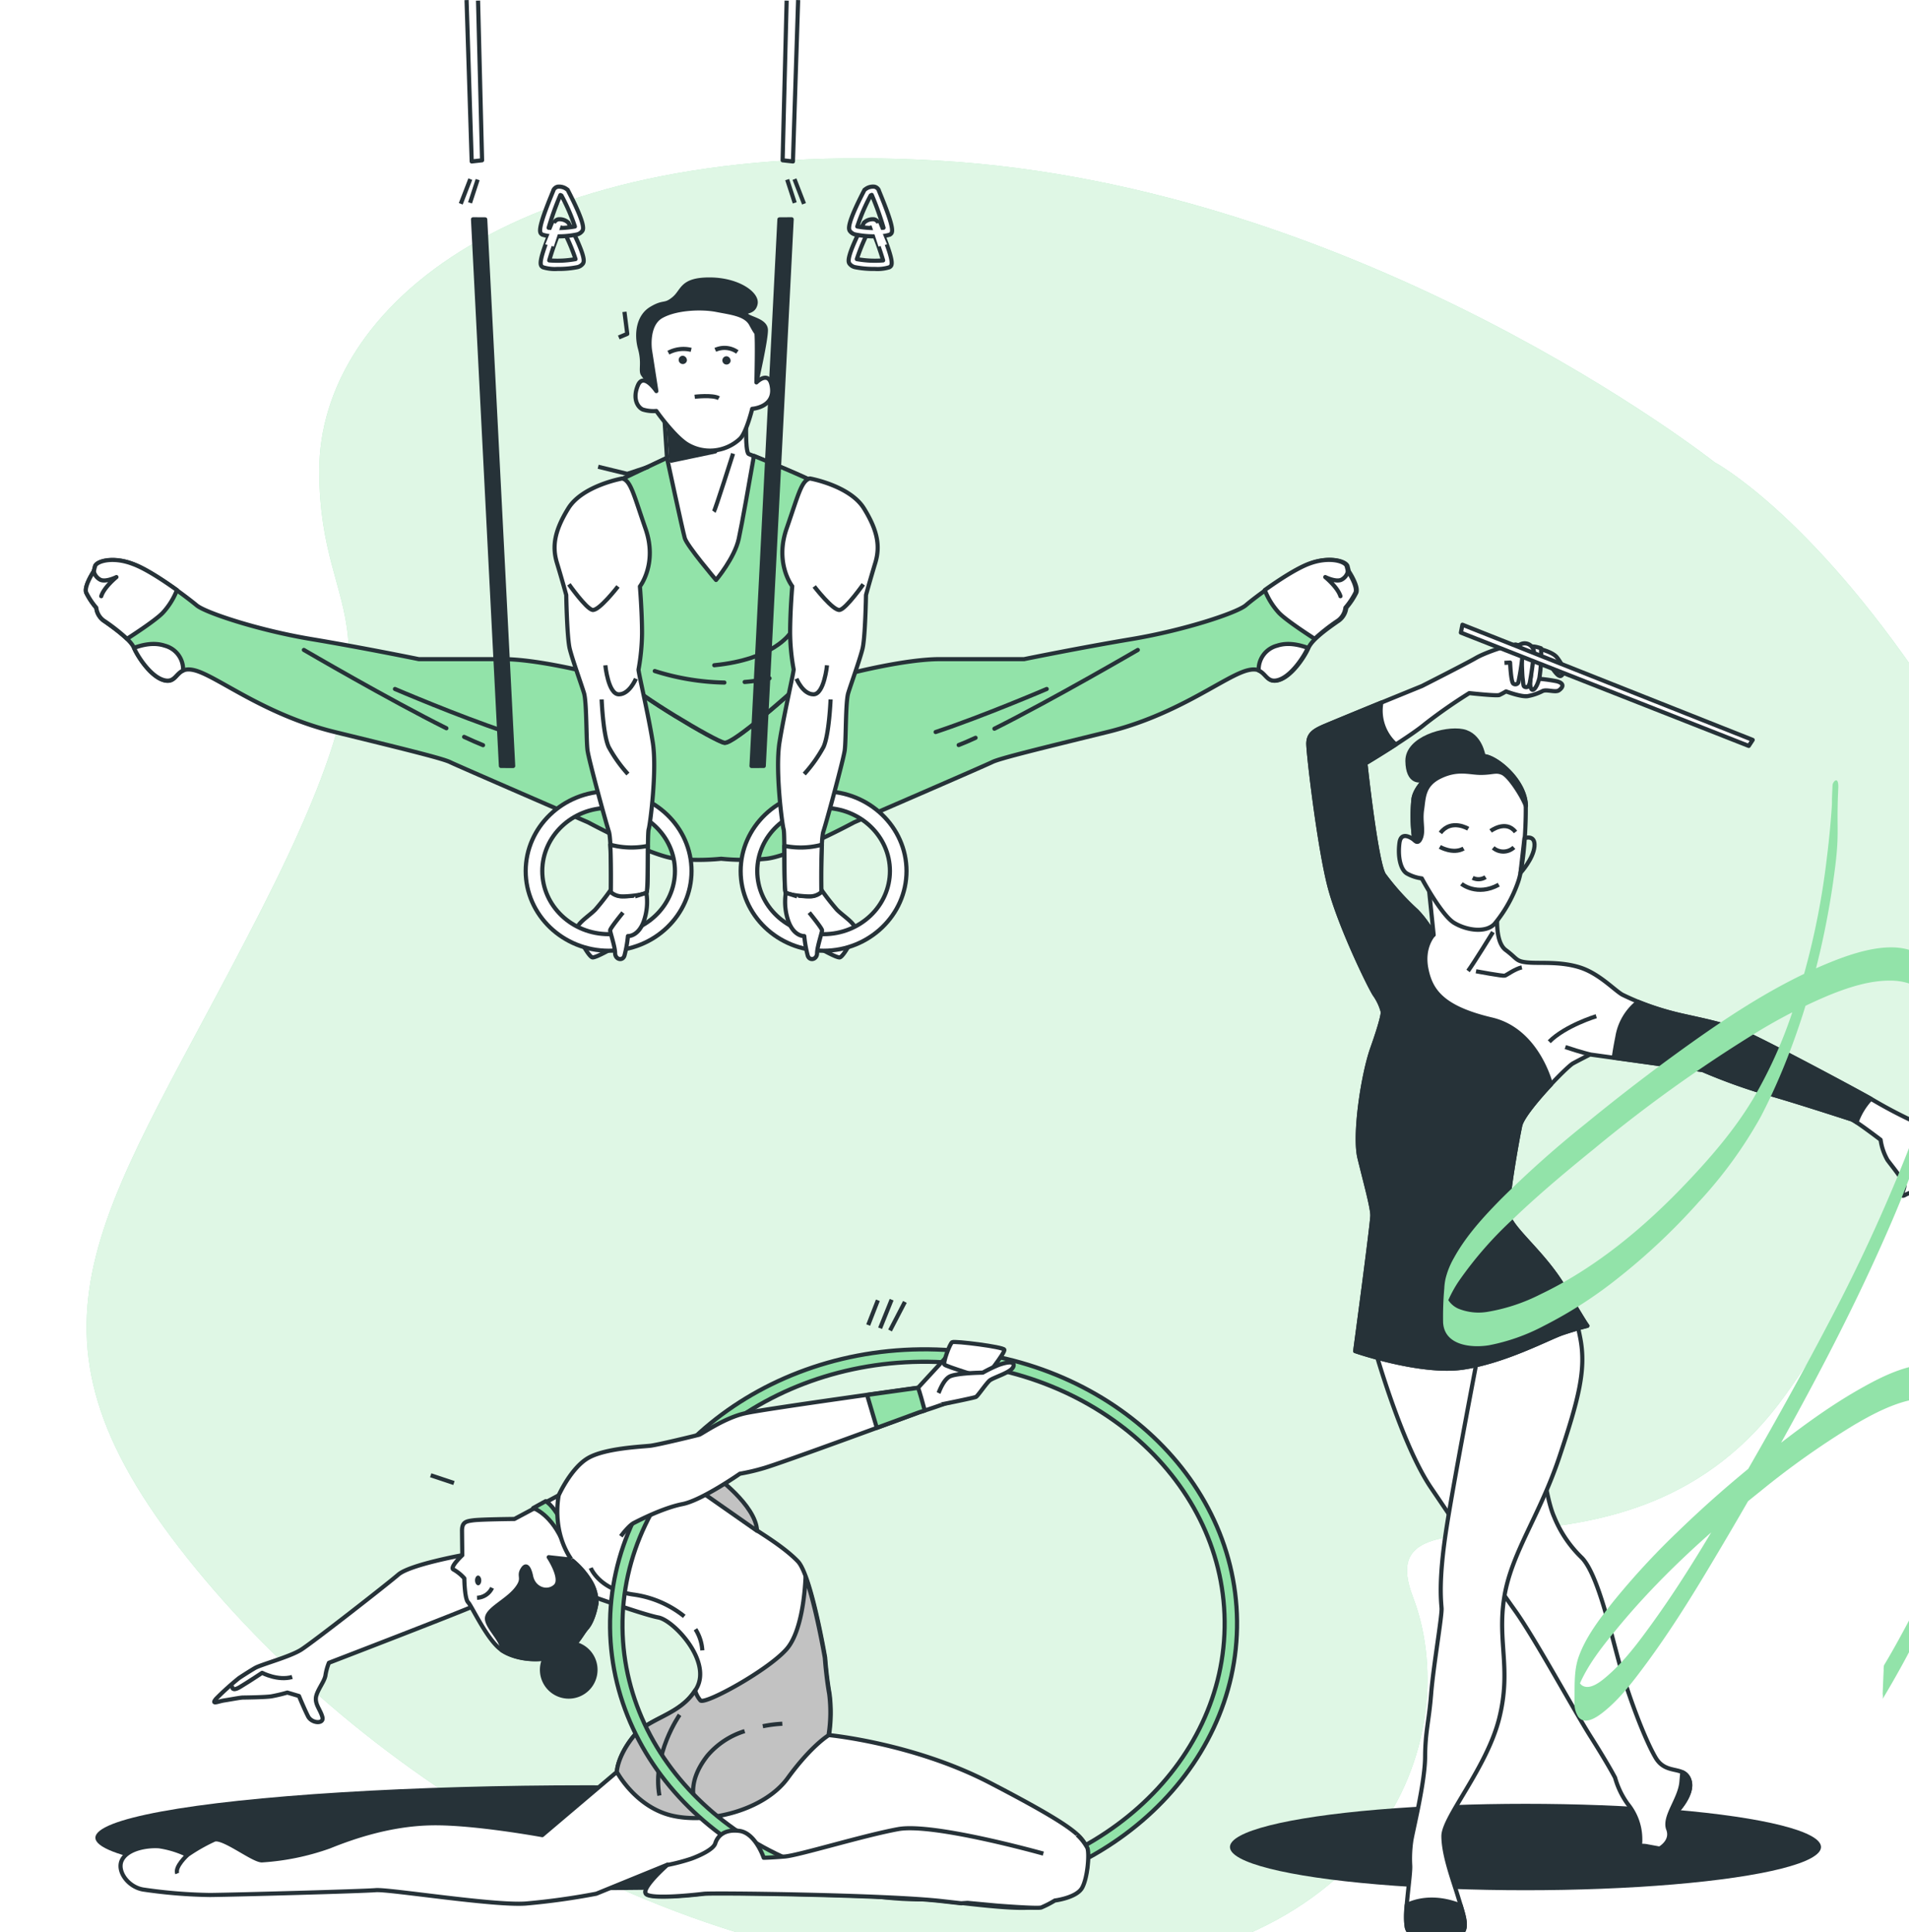 <svg class="animated" id="freepik_stories-gymnastic" xmlns="http://www.w3.org/2000/svg" viewBox="0 0 460.43 466.02" version="1.1" xmlns:xlink="http://www.w3.org/1999/xlink" xmlns:svgjs="http://svgjs.com/svgjs"><style>svg#freepik_stories-gymnastic:not(.animated) .animable {opacity: 0;}svg#freepik_stories-gymnastic.animated #freepik--character-3--inject-113 {animation: 1s 1 forwards cubic-bezier(.36,-0.01,.5,1.38) slideLeft,1.5s Infinite  linear heartbeat;animation-delay: 0s,1s;}svg#freepik_stories-gymnastic.animated #freepik--character-2--inject-113 {animation: 1.5s Infinite  linear floating;animation-delay: 0s;}svg#freepik_stories-gymnastic.animated #freepik--character-1--inject-113 {animation: 1s 1 forwards linear slideDown;animation-delay: 0s;}            @keyframes slideLeft {                0% {                    opacity: 0;                    transform: translateX(-30px);                }                100% {                    opacity: 1;                    transform: translateX(0);                }            }                    @keyframes heartbeat {                0% {                    transform: scale(1);                }                10% {                    transform: scale(1.1);                }                30% {                    transform: scale(1);                }                40% {                    transform: scale(1);                }                50% {                    transform: scale(1.1);                }                60% {                    transform: scale(1);                }                100% {                    transform: scale(1);                }            }                    @keyframes floating {                0% {                    opacity: 1;                    transform: translateY(0px);                }                50% {                    transform: translateY(-10px);                }                100% {                    opacity: 1;                    transform: translateY(0px);                }            }                    @keyframes slideDown {                0% {                    opacity: 0;                    transform: translateY(-30px);                }                100% {                    opacity: 1;                    transform: translateY(0);                }            }        </style><g id="freepik--background-simple--inject-113" class="animable" style="transform-origin: 248.852px 257.37px;"><g id="eli4rk7em4w1f"><path d="M413.53,111.48S328.9,44.7,226.41,38.75,77,74.46,77,113.47s23.14,33.06-13.89,105.79S.28,317.78,43.26,373.32s123,105.79,208.27,103.14,101.17-60.17,89.27-91.24,52.23,4,89.92-48.93S492.87,208,464.44,165.7,413.53,111.48,413.53,111.48Z" style="fill: rgb(146, 227, 169); transform-origin: 248.852px 257.37px;" class="animable"></path></g><g id="el7mktkpqew0x"><path d="M413.53,111.48S328.9,44.7,226.41,38.75,77,74.46,77,113.47s23.14,33.06-13.89,105.79S.28,317.78,43.26,373.32s123,105.79,208.27,103.14,101.17-60.17,89.27-91.24,52.23,4,89.92-48.93S492.87,208,464.44,165.7,413.53,111.48,413.53,111.48Z" style="fill: rgb(255, 255, 255); opacity: 0.7; transform-origin: 248.852px 257.37px;" class="animable"></path></g></g><g id="freepik--shadow-2--inject-113" class="animable" style="transform-origin: 367.93px 445.46px;"><ellipse cx="367.93" cy="445.46" rx="71.28" ry="10.42" style="fill: rgb(38, 50, 56); transform-origin: 367.93px 445.46px;" id="elkf5i83tzji" class="animable"></ellipse></g><g id="freepik--shadow-1--inject-113" class="animable" style="transform-origin: 141.64px 443.22px;"><ellipse cx="141.64" cy="443.22" rx="118.63" ry="12.65" style="fill: rgb(38, 50, 56); transform-origin: 141.64px 443.22px;" id="elmi9fdz7g9k" class="animable"></ellipse></g><g id="freepik--character-3--inject-113" class="animable" style="transform-origin: 397.844px 308.953px;"><g id="ele40y29ujgps"><path d="M331.34,324.49s6.53,23.6,13.8,34.31,15.31,22.71,20.23,29.58,14,23.69,18.33,30.54,5.84,9.82,5.84,9.82a20,20,0,0,0,3.07,6.37,13.45,13.45,0,0,1,3,8.46c.08,3.12-1.21,3.9-1.27,5.36s2.85,1.78,4.32,1.43,4-.67,4.74-3.77.36-8.94.36-8.94,5-4.79,3.68-8.39-5.58-1.06-8.11-5.33-6.29-14.21-8.48-21.8-5.33-22.3-9.32-26.42a28.68,28.68,0,0,1-6.68-9.86c-1.53-3.39-2.49-10.3-2.49-10.3s.47-6.44-3.89-21.83-14.62-14.34-24.4-14.54S332.23,318.07,331.34,324.49Z" style="fill: rgb(255, 255, 255); stroke: rgb(38, 50, 56); stroke-linejoin: round; transform-origin: 369.501px 384.755px;" class="animable"></path></g><g id="elm5qb4w5lhh"><path d="M398.65,450.36c1.47-.36,4-.67,4.74-3.77s.36-8.94.36-8.94,5-4.79,3.68-8.39a3,3,0,0,0-1.68-1.84c-.05.58-.12,1.36-.21,2.39-.38,4.15-4.31,8.36-3.18,11.33s-2.07,4.7-2.07,4.7l-2.89-.53a5.2,5.2,0,0,0-1.92-.08c-.3,1.8-1.1,2.55-1.15,3.7C394.27,450.39,397.18,450.71,398.65,450.36Z" style="fill: rgb(38, 50, 56); stroke: rgb(38, 50, 56); stroke-linejoin: round; transform-origin: 400.99px 438.955px;" class="animable"></path></g><g id="elw2tfnic3dd8"><path d="M356.71,325.53s-5.82,30.17-7.8,42.8-1.35,17.65-1.22,19.53-2,14.08-2.52,20.72-1.41,8.9-1.45,15.15-3,18-3.34,20.27a29.76,29.76,0,0,0-.25,6c.11,2.51-1.52,11.81-.81,14.76s4.49,2.26,6.15,2.33,6.23.47,7.34-1.15.17-4.16-1.11-8.38-3.54-10.14-3.56-14.73,10.46-16.44,13.45-28.4-.49-18.35,1.2-29.11,8.52-19.64,13.27-33.82,6.49-21.18,5.13-28.53-3-8.87-3-8.87Z" style="fill: rgb(255, 255, 255); stroke: rgb(38, 50, 56); stroke-linejoin: round; transform-origin: 360.389px 390.642px;" class="animable"></path></g><g id="elplftuubgpp"><path d="M352.81,466c.92-1.36.42-3.36-.52-6.43-6.68-2.67-11.39-.91-13-.11a20.68,20.68,0,0,0,0,5.36c.71,2.94,4.49,2.26,6.15,2.33S351.7,467.59,352.81,466Z" style="fill: rgb(38, 50, 56); stroke: rgb(38, 50, 56); stroke-linejoin: round; transform-origin: 346.207px 462.692px;" class="animable"></path></g><g id="el39fpwx96v4g"><path d="M344.45,212.52l1.33,12.93a23.67,23.67,0,0,0-4.11-5.75A60.12,60.12,0,0,1,333.8,211c-1.9-2.87-4.48-26.87-4.48-26.87s10.66-6.39,14.36-9.5a123.79,123.79,0,0,1,10.7-7.47s6.64.74,7.28.45a17.93,17.93,0,0,0,1.58-.86s3.67,1.39,5.23,1.14a13,13,0,0,0,3.62-1.24c1-.44,3.06.42,3.89-.15s1.62-1.64-.53-2.2a40.39,40.39,0,0,0-6.18-.72l.83-4.93a9.77,9.77,0,0,1,3.07.75c.6.49,2.46,4.29,3.42,3.55s.56-2.3-1.06-4.39-8.57-3-10.12-3.05-7.21,1.88-9.44,3.18-13,6.76-13,6.76-21.78,8.88-24,9.87-3.34,1.88-3.42,3.9,2.67,25.56,5.23,35,9.43,23.51,10.74,25.58a12.86,12.86,0,0,1,2,4.27c0,.47-.25,2.32-2.53,8.75s-4.43,20.92-3.11,26.4S331,291.1,331,293.12s-4.14,32.73-4.14,32.73,15.76,5.46,25.91,4,20.78-7.21,24.08-8.32,6-1.77,6-1.77-.3-.16-5.52-9.07S363.82,296,363.66,292.29s2.27-17.44,3-20.82,11.14-14.13,12.72-15,4.13-2.15,4.13-2.15l27.15,3.75a141.67,141.67,0,0,0,14.37,5.25c5.07,1.29,20.39,6.27,21.46,6.62s7.09,4.95,7.09,4.95a13.73,13.73,0,0,0,1.66,4.88c1.17,1.6,4.13,5.13,4.09,6.22s-1.37,3.05.22,2.18,2.82-.66,2.42-2.38-1.42-3-1-4.7,3.89-4,5.14-4.29,9.8-.53,11.69-1.38,3.21-2.51,1.65-2.26-4.54.9-4.54.9-2-.39-4.31-.8-2.49.21-7.67-2.18a111.44,111.44,0,0,1-11.09-5.73c-4.1-2.34-26.42-14.28-31.3-16.34s-10.11-3-15.34-4.2a64.36,64.36,0,0,1-13.92-4.92c-2-1.16-5.68-5.2-10.43-6.63s-9.43-.86-12.37-1.13-2.45-.88-5.31-3-1.94-9.39-1.94-9.39,1.47,5.8-7.25-1.08S344.45,212.52,344.45,212.52Z" style="fill: rgb(255, 255, 255); stroke: rgb(38, 50, 56); stroke-linejoin: round; transform-origin: 397.844px 242.804px;" class="animable"></path></g><g id="elyua4opwuudi"><path d="M385,245.09s-7.45,2.26-11.34,6.15" style="fill: none; stroke: rgb(38, 50, 56); stroke-linejoin: round; transform-origin: 379.33px 248.165px;" class="animable"></path></g><g id="el25vttz2c2b5"><path d="M383.54,254.32s-2.09-.49-6-1.79" style="fill: none; stroke: rgb(38, 50, 56); stroke-linejoin: round; transform-origin: 380.54px 253.425px;" class="animable"></path></g><g id="elzp9ybupaui9"><path d="M356,234.25s6.46,1.2,6.94,1.06,2.39-1.61,4.11-2" style="fill: none; stroke: rgb(38, 50, 56); stroke-linejoin: round; transform-origin: 361.525px 234.316px;" class="animable"></path></g><g id="elawfxsky0fl"><path d="M360.08,224.8s-4.66,7.57-6,9.37" style="fill: none; stroke: rgb(38, 50, 56); stroke-linejoin: round; transform-origin: 357.08px 229.485px;" class="animable"></path></g><line x1="325.58" y1="214.91" x2="326.51" y2="222.24" style="fill: none; stroke: rgb(38, 50, 56); stroke-linejoin: round; transform-origin: 326.045px 218.575px;" id="elr8taz0jzx4q" class="animable"></line><g id="el4a030uz3g7r"><path d="M377.34,310.7c-5.22-8.9-13.52-14.68-13.68-18.41s2.27-17.44,3-20.82c.44-2,4.11-6.39,7.42-9.93-1.29-4.55-5.29-13.53-14.28-15.65-12-2.82-14.76-7-15.79-12.28s1.74-8.16,1.74-8.16a23.67,23.67,0,0,0-4.11-5.75A60.12,60.12,0,0,1,333.8,211c-1.9-2.87-4.48-26.87-4.48-26.87s3.6-2.16,7.34-4.58a10.9,10.9,0,0,1-3.49-10.1c-6.1,2.5-13,5.34-14.19,5.87-2.22,1-3.34,1.88-3.42,3.9s2.67,25.56,5.23,35,9.43,23.51,10.74,25.58a12.86,12.86,0,0,1,2,4.27c0,.47-.25,2.32-2.53,8.75s-4.43,20.92-3.11,26.4S331,291.1,331,293.12s-4.14,32.73-4.14,32.73,15.76,5.46,25.91,4,20.78-7.21,24.08-8.32,6-1.77,6-1.77S382.56,319.61,377.34,310.7Z" style="fill: rgb(38, 50, 56); stroke: rgb(38, 50, 56); stroke-linejoin: round; transform-origin: 349.204px 249.774px;" class="animable"></path></g><g id="el40hykjptmzm"><path d="M335.34,240.59s1.33-12-1-20.45" style="fill: none; stroke: rgb(38, 50, 56); stroke-linejoin: round; transform-origin: 335.029px 230.365px;" class="animable"></path></g><g id="elre8vz3ws6md"><path d="M451.22,265c-5.31-3-26-14-30.69-16-4.88-2.06-10.11-3-15.34-4.2a71.63,71.63,0,0,1-10.09-3.17,13.47,13.47,0,0,0-5,8.45c-.39,1.92-.67,3.57-.87,5l21.49,3a141.67,141.67,0,0,0,14.37,5.25c5.07,1.29,20.39,6.27,21.46,6.62a7.45,7.45,0,0,1,1.22.71A16,16,0,0,1,451.22,265Z" style="fill: rgb(38, 50, 56); stroke: rgb(38, 50, 56); stroke-linejoin: round; transform-origin: 420.225px 256.145px;" class="animable"></path></g><g id="el5ybwhf121id"><path d="M371.68,156.35a36.74,36.74,0,0,1-.39,7.15c-.55,2.15-1.54,3.51-2,2.56s-.05-2.33,0-4-.44-4.51-.42-5S368.36,155.25,371.68,156.35Z" style="fill: rgb(255, 255, 255); stroke: rgb(38, 50, 56); stroke-linejoin: round; transform-origin: 370.282px 161.146px;" class="animable"></path></g><g id="elewumfjn14ct"><path d="M369.37,155.87a2.13,2.13,0,0,1,.59,1.32,71.26,71.26,0,0,1-1,7.51c-.22.77-.5,1.15-1.07,1s-.43-.6-.63-2-.16-5.56-.5-6.61-.85-1.33-.06-1.68A2.24,2.24,0,0,1,369.37,155.87Z" style="fill: rgb(255, 255, 255); stroke: rgb(38, 50, 56); stroke-linejoin: round; transform-origin: 368.121px 160.445px;" class="animable"></path></g><g id="elfs0xc4ytxx"><path d="M362.49,156.56s2.24-.78,2.92-1.06,1.77,1.9,1.8,2.61a57.93,57.93,0,0,1-1,6.48.8.8,0,0,1-1.23.27c-.57-.47-.76-5.07-.76-5.07l-1.36.08" style="fill: rgb(255, 255, 255); stroke: rgb(38, 50, 56); stroke-linejoin: round; transform-origin: 364.85px 160.259px;" class="animable"></path></g><polygon points="352.72 150.67 422.73 178.45 421.78 179.9 352.35 152.58 352.72 150.67" style="fill: rgb(255, 255, 255); stroke: rgb(38, 50, 56); stroke-linejoin: round; transform-origin: 387.54px 165.285px;" id="elp4wguorxk9c" class="animable"></polygon><g id="elj060ir10i6"><path d="M441.81,194.33c0,.26,0,.38,0,0,0,.12,0,.25,0,.38v.24c0,.55,0-.46,0-.18,0,.87,0-.58,0,0,0-.61.05-1.3.08-1.85,0,.24.05-1.07,0-.34.06-1.11,0-.32,0-.08,0,.43,0-.53,0,.09,0,.22,0,.45,0,.67-.26,4.37-.7,9.06-1.26,13.52a183.63,183.63,0,0,1-8.81,38.73,109.34,109.34,0,0,1-9,19.52c-4.38,7.33-10,13.87-15.86,20.05-10.18,10.76-22,20.68-35.43,27.08a44.08,44.08,0,0,1-12.55,4.19,13,13,0,0,1-7.26-.74,5.53,5.53,0,0,1-3.27-4.54c0-.12,0-.25,0-.37-.07-.75-.34,7.4-.29,7.07,0-.08,0-.17,0-.25.05-.34.1-.67.17-1a14.62,14.62,0,0,1,.69-2.25,29.42,29.42,0,0,1,2.88-5.36,90.67,90.67,0,0,1,13.13-15c6.21-5.95,12.83-11.47,19.51-16.89a342,342,0,0,1,38.71-27.77,128.26,128.26,0,0,1,18-9.27c4.62-1.86,9.63-3.51,14.66-3.48,3.68,0,7.31,1.21,9.52,4.29s2.65,7.32,2.7,11.15c0,1.39.41-7.49.21-5.17l-.06.8c-.06.62-.12,1.24-.2,1.85-.16,1.23-.35,2.46-.58,3.69-.48,2.64-1.1,5.25-1.8,7.84a175.64,175.64,0,0,1-5.95,17.68,414.68,414.68,0,0,1-17.95,39C435.41,329.87,428.7,342,421.8,354c-7.39,12.84-14.79,25.76-23.5,37.77-3.15,4.35-6.47,8.81-10.54,12.35-1.4,1.21-4.28,3.73-6.27,2.31a4.14,4.14,0,0,1-1.35-2.7c0-.14,0-.29-.06-.43a2,2,0,0,1,0-.23c0-.16-.3,7.07-.3,7.09.07-.39.11-.77.21-1.16a15.9,15.9,0,0,1,.85-2.49c2-4.77,5.33-9.05,8.58-13,10.24-12.62,22.49-23.74,35.17-33.85a198.32,198.32,0,0,1,22.61-16c5.59-3.28,12.27-6.77,19-6.52a10.1,10.1,0,0,1,9.14,5.89,18.28,18.28,0,0,1,1.5,6.26c.05.59.07,1.19.08,1.78,0,3.09.52-8.1.16-4.22-.13,1.37-.33,2.73-.58,4.07-1.41,7.48-4.29,14.72-7.29,21.69s-6.42,13.89-10.06,20.62c-1.53,2.83-3.09,5.65-4.75,8.4a5.06,5.06,0,0,0-.08,1.19c-.05,1-.09,1.91-.13,2.86s-.08,1.91-.11,2.86a3.63,3.63,0,0,1,0,1.19,234.15,234.15,0,0,0,16-31.85c2.82-6.84,5.52-14,6.51-21.34a96.33,96.33,0,0,0,.69-13.15,22.44,22.44,0,0,0-1-6.86,10.24,10.24,0,0,0-8.53-7.39c-6.51-.83-13.3,2.54-18.78,5.62-8.37,4.7-16.16,10.6-23.67,16.56-7.16,5.68-14.06,11.71-20.62,18.07a181.45,181.45,0,0,0-15.73,17.07c-3.15,4-6.48,8.32-8.2,13.16-1.19,3.35-.92,7.17-1,10.67a6.15,6.15,0,0,0,.9,3.75c1.56,2.11,4.41.16,5.9-1,4.13-3.23,7.42-7.64,10.52-11.82,5.3-7.18,10.08-14.74,14.67-22.39q10.41-17.31,20.12-35c7.26-13.23,14.23-26.63,20.48-40.36,5.54-12.15,10.79-24.67,13.88-37.7a97.59,97.59,0,0,0,2.2-19.81c.12-4.2,0-8.81-2.27-12.5-5.18-8.39-17.59-4.26-24.73-1.37-14.06,5.7-26.91,14.55-39.1,23.47-6.8,5-13.45,10.18-20,15.54a255.74,255.74,0,0,0-20.14,17.93c-4.29,4.35-8.58,9-11.54,14.41a19,19,0,0,0-2,5,14.41,14.41,0,0,0-.29,2.26,77.49,77.49,0,0,0-.29,8.2c.26,5.54,6.67,6.24,11,5.56a47.27,47.27,0,0,0,13.27-4.68,104,104,0,0,0,17.58-11.26,153.11,153.11,0,0,0,19.81-18.63,105.53,105.53,0,0,0,14.91-20.48C431.49,256.33,439,236,442.37,211c1.43-10.41.5-10.38,1-20.88.15-3.25-1.34-1.58-1.38-.77-.07,1.65-.16,3.32-.17,5Z" style="fill: rgb(146, 227, 169); transform-origin: 412.67px 301.586px;" class="animable"></path></g><g id="elrwzfsy7w7h"><path d="M357.79,182.34s-.72-5.15-5-6-13.42,1.78-13.33,7.21,3.22,4.64,3.22,4.64Z" style="fill: rgb(38, 50, 56); stroke: rgb(38, 50, 56); stroke-linejoin: round; transform-origin: 348.625px 182.207px;" class="animable"></path></g><g id="elbohrv1e8dhe"><path d="M348.57,184s-7,4.37-7.65,8.69a40.52,40.52,0,0,0,.21,9.94s-3.15-2.62-3.59.62.2,6.37,1.71,7.37a9.75,9.75,0,0,0,3.67,1.23s4.76,8.89,7.79,10.72,7.65,2.49,9.76.25a32.77,32.77,0,0,0,5.7-10.16c1.23-3.52,1.89-12.19,1.83-18.24s-7.11-11.93-10.21-12.06S350.17,182.8,348.57,184Z" style="fill: rgb(255, 255, 255); stroke: rgb(38, 50, 56); stroke-linejoin: round; transform-origin: 352.704px 203.291px;" class="animable"></path></g><g id="elcoh67h3pc4"><path d="M357.79,182.34c-3.1-.13-7.62.46-9.22,1.64,0,0-7,4.37-7.65,8.69a40.52,40.52,0,0,0,.21,9.94s.88,1.27,1.58-.56-.16-3.89.28-6.82.24-6,4.52-8,7-.79,9.81-.83,3.44-.64,5,0,4.15,4.67,5.15,6.73c.18.37.38.8.57,1.26C367.94,188.34,360.89,182.47,357.79,182.34Z" style="fill: rgb(38, 50, 56); stroke: rgb(38, 50, 56); stroke-linejoin: round; transform-origin: 354.375px 192.681px;" class="animable"></path></g><g id="eljd1fzexsjob"><path d="M367.68,202.15s2.68-1,2.41,2-3.37,6.38-3.37,6.38Z" style="fill: none; stroke: rgb(38, 50, 56); stroke-linejoin: round; transform-origin: 368.415px 206.26px;" class="animable"></path></g><g id="ela5btqdj0n1"><path d="M347.27,204.25s3.18,1.84,5.73.4" style="fill: none; stroke: rgb(38, 50, 56); stroke-linejoin: round; transform-origin: 350.135px 204.725px;" class="animable"></path></g><g id="el7r0cmnchxin"><path d="M354.12,199.88s-4.08-2.49-6.71,1" style="fill: none; stroke: rgb(38, 50, 56); stroke-linejoin: round; transform-origin: 350.765px 199.95px;" class="animable"></path></g><g id="el4klthfh4kq8"><path d="M360.14,204.47a3.75,3.75,0,0,0,5-.1" style="fill: none; stroke: rgb(38, 50, 56); stroke-linejoin: round; transform-origin: 362.64px 204.873px;" class="animable"></path></g><g id="el3a98gjjkyay"><path d="M359.53,200.41s3.69-2.79,6,.25" style="fill: none; stroke: rgb(38, 50, 56); stroke-linejoin: round; transform-origin: 362.53px 199.95px;" class="animable"></path></g><g id="el1ofjky4l19p"><path d="M355.19,211.72a3.14,3.14,0,0,0,3.11-.18" style="fill: none; stroke: rgb(38, 50, 56); stroke-linejoin: round; transform-origin: 356.745px 211.794px;" class="animable"></path></g><g id="elgcaj7ei5pwn"><path d="M352.49,213.16s3.75,3.1,9,.21" style="fill: none; stroke: rgb(38, 50, 56); stroke-linejoin: round; transform-origin: 356.99px 213.881px;" class="animable"></path></g></g><g id="freepik--character-2--inject-113" class="animable" style="transform-origin: 173.965px 115.665px;"><g id="eljjsvk4a74k"><path d="M325.32,137.78l-.3-1.21c-.31-1.21-4.24-2.43-9.09-.61s-13.31,8.17-15.43,10S285.66,152,273,154.12s-26,4.85-26,4.85H226.64c-8.18,0-21.19,3.33-21.19,3.33-12.72.6-31.48,6.35-31.48,6.35s-18.77-5.75-31.48-6.35c0,0-13-3.33-21.19-3.33H101s-13.32-2.73-26-4.85S49.56,147.77,47.44,146,36.84,137.78,32,136s-8.78-.6-9.08.61l-.31,1.21s-2.42,3.63-1.81,5.14a17.3,17.3,0,0,0,2.42,3.64,4.46,4.46,0,0,0,2.12,3.32c2.12,1.52,6.05,4.24,7,6.36s4.24,7.27,7.57,7.87S42.29,159.87,48,162s16.65,10.6,32.69,14.53,26,6.36,27.85,7.27,33.3,14.53,33.3,14.53,15.14,8.17,21.19,8.78a54.73,54.73,0,0,0,10.9,0,54.61,54.61,0,0,0,10.89,0c6.06-.61,21.19-8.78,21.19-8.78s31.48-13.62,33.3-14.53,11.81-3.33,27.85-7.27,26.94-12.41,32.69-14.53,4.84,2.73,8.17,2.12,6.66-5.75,7.57-7.87,4.85-4.84,7-6.36a4.46,4.46,0,0,0,2.12-3.32,17.3,17.3,0,0,0,2.42-3.64C327.74,141.41,325.32,137.78,325.32,137.78Z" style="fill: rgb(146, 227, 169); stroke: rgb(38, 50, 56); stroke-linejoin: round; transform-origin: 173.965px 171.208px;" class="animable"></path></g><g id="el50ywsoalbjd"><path d="M111.94,177.72c1.75.82,3.31,1.49,4.57,2" style="fill: none; stroke: rgb(38, 50, 56); stroke-linecap: round; stroke-linejoin: round; transform-origin: 114.225px 178.72px;" class="animable"></path></g><g id="elt3s3cby1"><path d="M73.29,156.75s20.54,12,34.38,18.89" style="fill: none; stroke: rgb(38, 50, 56); stroke-linecap: round; stroke-linejoin: round; transform-origin: 90.48px 166.195px;" class="animable"></path></g><g id="elpn7kyctzmal"><path d="M95.26,166.17s15.21,6.52,26.8,10.38" style="fill: none; stroke: rgb(38, 50, 56); stroke-linecap: round; stroke-linejoin: round; transform-origin: 108.66px 171.36px;" class="animable"></path></g><g id="elblomdfws2cv"><path d="M39.75,155.73c-2.79-.93-5.63-.12-7.44.52.91,2.13,4.23,7.26,7.56,7.86,2.24.41,2.57-1.64,4.29-2.39A5.91,5.91,0,0,0,39.75,155.73Z" style="fill: rgb(255, 255, 255); stroke: rgb(38, 50, 56); stroke-linejoin: round; transform-origin: 38.238px 159.736px;" class="animable"></path></g><g id="elr6od6t12sma"><path d="M22.92,136.57l-.31,1.21s-2.42,3.63-1.81,5.14a17.3,17.3,0,0,0,2.42,3.64,4.46,4.46,0,0,0,2.12,3.32,45.74,45.74,0,0,1,5.3,4.19c2.28-1.48,6.86-4.5,8.56-6.21a17.41,17.41,0,0,0,3.48-5.55C39.28,139.88,35,137.07,32,136,27.16,134.14,23.22,135.36,22.92,136.57Z" style="fill: rgb(255, 255, 255); stroke: rgb(38, 50, 56); stroke-linejoin: round; transform-origin: 31.691px 144.557px;" class="animable"></path></g><g id="ela3ht3gobs5e"><path d="M22.61,137.78a3.07,3.07,0,0,0,1.67,2.08c1.36.54,3.8-.68,3.8-.68s-3,2.44-3.66,4.61" style="fill: none; stroke: rgb(38, 50, 56); stroke-linecap: round; stroke-linejoin: round; transform-origin: 25.345px 140.785px;" class="animable"></path></g><g id="eljjjrt2me1dm"><path d="M235.3,177.94c-1.56.72-2.94,1.32-4.08,1.75" style="fill: none; stroke: rgb(38, 50, 56); stroke-linecap: round; stroke-linejoin: round; transform-origin: 233.26px 178.815px;" class="animable"></path></g><g id="el009fqrlmqs0fr"><path d="M274.43,156.75s-20.75,12.08-34.59,19" style="fill: none; stroke: rgb(38, 50, 56); stroke-linecap: round; stroke-linejoin: round; transform-origin: 257.135px 166.25px;" class="animable"></path></g><g id="elvxdecp6lazc"><path d="M252.46,166.17s-15.21,6.52-26.8,10.38" style="fill: none; stroke: rgb(38, 50, 56); stroke-linecap: round; stroke-linejoin: round; transform-origin: 239.06px 171.36px;" class="animable"></path></g><g id="elrkqx5p1s2jk"><path d="M308,155.73c2.79-.93,5.63-.12,7.44.52-.92,2.13-4.24,7.26-7.57,7.86-2.24.41-2.56-1.64-4.29-2.39A5.93,5.93,0,0,1,308,155.73Z" style="fill: rgb(255, 255, 255); stroke: rgb(38, 50, 56); stroke-linejoin: round; transform-origin: 309.507px 159.736px;" class="animable"></path></g><g id="eln6i5bkekgs"><path d="M324.81,136.57l.3,1.21s2.42,3.63,1.82,5.14a17.61,17.61,0,0,1-2.43,3.64,4.46,4.46,0,0,1-2.12,3.32,46.6,46.6,0,0,0-5.3,4.19c-2.28-1.48-6.86-4.5-8.56-6.21a17.51,17.51,0,0,1-3.47-5.55c3.39-2.43,7.71-5.24,10.68-6.35C320.57,134.14,324.5,135.36,324.81,136.57Z" style="fill: rgb(255, 255, 255); stroke: rgb(38, 50, 56); stroke-linejoin: round; transform-origin: 316.038px 144.552px;" class="animable"></path></g><g id="elo8xxd4hmfm"><path d="M325.11,137.78a3,3,0,0,1-1.67,2.08c-1.36.54-3.8-.68-3.8-.68s3,2.44,3.66,4.61" style="fill: none; stroke: rgb(38, 50, 56); stroke-linecap: round; stroke-linejoin: round; transform-origin: 322.375px 140.785px;" class="animable"></path></g><g id="elv5va8fnfbnq"><path d="M134.47,64.86a9.68,9.68,0,0,1-3.5-.4c-.74-.44-1.43-.86,2.64-10.66l0-.06a1.56,1.56,0,0,1,1-.84,3.05,3.05,0,0,1,2.24.61l.2.14.12.21c4.27,8.24,3.69,9.25,3.44,9.69a2.26,2.26,0,0,1-1.45.9A23.07,23.07,0,0,1,134.47,64.86Zm-2-2.06a24.18,24.18,0,0,0,6.34-.31A46.45,46.45,0,0,0,135.57,55l-.26-.12A71.91,71.91,0,0,0,132.47,62.8Zm6.38,0Zm.22-.41Z" style="fill: rgb(255, 255, 255); stroke: rgb(38, 50, 56); stroke-linejoin: round; transform-origin: 135.595px 58.88px;" class="animable"></path></g><g id="elta6y2ixt1gi"><path d="M134.33,57a10,10,0,0,1-3.5-.4c-.74-.45-1.43-.86,2.64-10.66l0-.07a1.54,1.54,0,0,1,1-.83,3.07,3.07,0,0,1,2.24.6l.2.14.11.22c4.27,8.24,3.69,9.25,3.44,9.68a2.22,2.22,0,0,1-1.45.9A22.29,22.29,0,0,1,134.33,57Zm-2-2.07a24.58,24.58,0,0,0,6.33-.3,46.46,46.46,0,0,0-3.24-7.47l-.26-.12A70.77,70.77,0,0,0,132.34,54.9Zm6.37,0Zm.23-.4Z" style="fill: rgb(255, 255, 255); stroke: rgb(38, 50, 56); stroke-linejoin: round; transform-origin: 135.45px 51.018px;" class="animable"></path></g><g id="ell8gk5j7ckt"><path d="M133.61,53.8l-2.1,5.13,2.07.53s1.65-5,1.7-5.19" style="fill: rgb(255, 255, 255); transform-origin: 133.395px 56.63px;" class="animable"></path></g><line x1="115.2" y1="43.32" x2="113.37" y2="48.92" style="fill: none; stroke: rgb(38, 50, 56); stroke-linejoin: round; transform-origin: 114.285px 46.12px;" id="eleji5n9sjtzt" class="animable"></line><line x1="113.43" y1="43.2" x2="111.13" y2="49.15" style="fill: none; stroke: rgb(38, 50, 56); stroke-linejoin: round; transform-origin: 112.28px 46.175px;" id="elcjvx9n784fo" class="animable"></line><polyline points="112.53 0.02 113.77 38.94 116.27 38.66 115.3 0.15" style="fill: rgb(255, 255, 255); stroke: rgb(38, 50, 56); stroke-linejoin: round; transform-origin: 114.4px 19.48px;" id="elp87xa4vb7ck" class="animable"></polyline><polygon points="123.77 184.74 120.82 184.73 114.09 52.89 117.03 52.91 123.77 184.74" style="fill: rgb(38, 50, 56); stroke: rgb(38, 50, 56); stroke-linejoin: round; transform-origin: 118.93px 118.815px;" id="elivf27jktqr" class="animable"></polygon><g id="elnrjvb2u0sqk"><path d="M160.19,100l.68,10.46s-13.88,6.51-14.39,6.85,0,7.54,1,13.71,3.77,32,4.46,33.93,20.56,13.88,22.79,14.22,17-13,17-13,7-47.47,6.51-48.67-16.62-7.54-17.65-8-.52-10.8-.52-10.8Z" style="fill: rgb(255, 255, 255); stroke: rgb(38, 50, 56); stroke-linejoin: round; transform-origin: 172.272px 138.938px;" class="animable"></path></g><g id="elgm3ibpwdt2g"><path d="M161.21,101.17l.69,9.94,10.62-2.23S162.24,102,161.21,101.17Z" style="fill: rgb(38, 50, 56); stroke: rgb(38, 50, 56); stroke-linejoin: round; transform-origin: 166.865px 106.14px;" class="animable"></path></g><g id="el9ukxtkm1mfj"><path d="M181.84,109.94c-1,5.75-2.92,16.67-3.66,20-1,4.63-5.48,9.94-5.48,9.94s-7-8.22-7.54-10.11-4.29-19.36-4.29-19.36-13.88,6.51-14.39,6.85,0,7.54,1,13.71,3.77,32,4.46,33.93,20.56,13.88,22.79,14.22,17-13,17-13,7-47.47,6.51-48.67C197.79,116.42,185.85,111.6,181.84,109.94Z" style="fill: rgb(146, 227, 169); stroke: rgb(38, 50, 56); stroke-linejoin: round; transform-origin: 172.272px 144.533px;" class="animable"></path></g><g id="elz9cplvloguj"><path d="M179.6,164.48a43.14,43.14,0,0,0,6-.89" style="fill: none; stroke: rgb(38, 50, 56); stroke-linecap: round; stroke-linejoin: round; transform-origin: 182.6px 164.035px;" class="animable"></path></g><g id="el9xyr1k813s6"><path d="M157.92,161.84a59,59,0,0,0,16.79,2.78" style="fill: none; stroke: rgb(38, 50, 56); stroke-linecap: round; stroke-linejoin: round; transform-origin: 166.315px 163.23px;" class="animable"></path></g><g id="elb27m9lroo1j"><path d="M190.56,152.75s-3.95,6.29-18.29,7.69" style="fill: none; stroke: rgb(38, 50, 56); stroke-linecap: round; stroke-linejoin: round; transform-origin: 181.415px 156.595px;" class="animable"></path></g><g id="elarimaqu9z8t"><path d="M176.81,109.4s-4.29,13.54-4.63,14" style="fill: none; stroke: rgb(38, 50, 56); stroke-linejoin: round; transform-origin: 174.495px 116.4px;" class="animable"></path></g><polyline points="144.27 112.57 151.29 114.28 156.44 112.57" style="fill: none; stroke: rgb(38, 50, 56); stroke-linejoin: round; transform-origin: 150.355px 113.425px;" id="eljkhxw4h0gi" class="animable"></polyline><g id="el17osmf69ulm"><path d="M148.36,213.07a59,59,0,0,1-4.8,6.34c-1.71,1.72-5,3.6-4.45,5.32s2.91,6,3.77,6.17,5.82-2.75,5.82-2.75c1.38-1.71,3.6-4.28,4.63-5.48s1.37-5.65,1.37-7.54S149.39,211,148.36,213.07Z" style="fill: rgb(255, 255, 255); stroke: rgb(38, 50, 56); stroke-linejoin: round; transform-origin: 146.874px 221.575px;" class="animable"></path></g><g id="elurptg8zw8fn"><path d="M146.79,229.3c-11,0-20-8.62-20-19.22s9-19.23,20-19.23,20,8.63,20,19.23S157.83,229.3,146.79,229.3Zm0-34.45c-8.83,0-16,6.83-16,15.23s7.19,15.22,16,15.22,16-6.83,16-15.22S155.63,194.85,146.79,194.85Z" style="fill: rgb(255, 255, 255); stroke: rgb(38, 50, 56); stroke-linejoin: round; transform-origin: 146.79px 210.075px;" class="animable"></path></g><g id="elktnzgopjfp"><path d="M150.08,115.4s-9.6,1.71-13,7.19-3.94,9.26-2.74,13.2,2.23,7.71,2.23,7.71.17,10.28.85,13,2.75,8.4,3.43,10.63.52,11.48.86,13.88,4.45,17.48,5.14,19.53.51,14.57.51,14.57a4.12,4.12,0,0,0,2.23,1c1.37.17,5.83-.34,6.34-.86s.17-14.22.52-15.25,2.05-14.22,1-20.91S154,162.35,154,161.49a50.94,50.94,0,0,0,.85-8.74c0-5.31-.51-11.31-.51-11.31s4.28-5.48,1.37-13.88S152.13,115.91,150.08,115.4Z" style="fill: rgb(255, 255, 255); stroke: rgb(38, 50, 56); stroke-linejoin: round; transform-origin: 145.773px 165.772px;" class="animable"></path></g><g id="el9c261e5o0r"><path d="M137.22,140.93s4.12,5.83,5.66,6.17,6.17-5.66,6.17-5.66" style="fill: none; stroke: rgb(38, 50, 56); stroke-miterlimit: 10; transform-origin: 143.135px 144.022px;" class="animable"></path></g><g id="els2n9i5gsi7"><path d="M146,160.46s.69,7,3.26,7,4.11-3.77,4.11-3.77" style="fill: none; stroke: rgb(38, 50, 56); stroke-miterlimit: 10; transform-origin: 149.685px 163.96px;" class="animable"></path></g><g id="elxvt7q36usvk"><path d="M145.11,168.69s.34,8.57,1.71,11.48a33.79,33.79,0,0,0,4.63,6.51" style="fill: none; stroke: rgb(38, 50, 56); stroke-miterlimit: 10; transform-origin: 148.28px 177.685px;" class="animable"></path></g><g id="el33rqsygsi5o"><path d="M156.25,204a19.57,19.57,0,0,1-9.06-.28c.24,4.38.14,11.44.14,11.44a4.12,4.12,0,0,0,2.23,1c1.37.17,5.83-.34,6.34-.86C156.25,215,156.2,208.39,156.25,204Z" style="fill: rgb(255, 255, 255); stroke: rgb(38, 50, 56); stroke-linejoin: round; transform-origin: 151.72px 209.957px;" class="animable"></path></g><g id="elhgmq0bmyabg"><path d="M150.25,220.1s-3.09,3.77-3.09,4.28,1.2,4,1.2,5.49,1.72,2,2.23.68a28.94,28.94,0,0,0,.86-4.79s2.4.17,3.77-3.43a14.06,14.06,0,0,0,.68-7l-2.74.86" style="fill: rgb(255, 255, 255); stroke: rgb(38, 50, 56); stroke-linejoin: round; transform-origin: 151.615px 223.32px;" class="animable"></path></g><g id="eltad654aeoqh"><path d="M211,64.86a9.68,9.68,0,0,0,3.5-.4c.74-.44,1.44-.86-2.64-10.66l0-.06a1.6,1.6,0,0,0-1-.84,3.05,3.05,0,0,0-2.24.61l-.2.14-.12.21c-4.26,8.24-3.69,9.25-3.44,9.69a2.26,2.26,0,0,0,1.45.9A23.07,23.07,0,0,0,211,64.86Zm2-2.06a24.18,24.18,0,0,1-6.34-.31A46.45,46.45,0,0,1,209.86,55l.26-.12A71.91,71.91,0,0,1,213,62.8Zm-6.37,0Zm-.23-.41Z" style="fill: rgb(255, 255, 255); stroke: rgb(38, 50, 56); stroke-linejoin: round; transform-origin: 209.877px 58.88px;" class="animable"></path></g><g id="eld3ohuuwr81s"><path d="M211.1,57a9.91,9.91,0,0,0,3.5-.4c.74-.45,1.43-.86-2.64-10.66l0-.07a1.54,1.54,0,0,0-1-.83,3,3,0,0,0-2.24.6l-.21.14-.11.22c-4.27,8.24-3.69,9.25-3.44,9.68a2.22,2.22,0,0,0,1.45.9A22.29,22.29,0,0,0,211.1,57Zm2-2.07a24.58,24.58,0,0,1-6.33-.3A46.46,46.46,0,0,1,210,47.13l.26-.12A70.77,70.77,0,0,1,213.09,54.9Zm-6.37,0Zm-.22-.4Z" style="fill: rgb(255, 255, 255); stroke: rgb(38, 50, 56); stroke-linejoin: round; transform-origin: 209.975px 51.017px;" class="animable"></path></g><g id="el7d2c7474nzg"><path d="M211.85,53.8l2.1,5.13-2.07.53-1.71-5.19" style="fill: rgb(255, 255, 255); transform-origin: 212.06px 56.63px;" class="animable"></path></g><line x1="189.86" y1="43.32" x2="191.68" y2="48.92" style="fill: none; stroke: rgb(38, 50, 56); stroke-linejoin: round; transform-origin: 190.77px 46.12px;" id="elr5vf468hqwi" class="animable"></line><line x1="191.62" y1="43.2" x2="193.92" y2="49.15" style="fill: none; stroke: rgb(38, 50, 56); stroke-linejoin: round; transform-origin: 192.77px 46.175px;" id="elakhix0kcd2i" class="animable"></line><polyline points="192.5 0.02 191.25 38.94 188.76 38.66 189.73 0.15" style="fill: rgb(255, 255, 255); stroke: rgb(38, 50, 56); stroke-linejoin: round; transform-origin: 190.63px 19.48px;" id="el5imc9j0g3lk" class="animable"></polyline><polygon points="181.26 184.74 184.21 184.73 190.94 52.89 187.99 52.91 181.26 184.74" style="fill: rgb(38, 50, 56); stroke: rgb(38, 50, 56); stroke-linejoin: round; transform-origin: 186.1px 118.815px;" id="elag50udlfz7" class="animable"></polygon><g id="el6d7ba6n4k69"><path d="M197.07,213.07a59,59,0,0,0,4.8,6.34c1.71,1.72,5,3.6,4.45,5.32s-2.91,6-3.77,6.17-5.82-2.75-5.82-2.75c-1.37-1.71-3.6-4.28-4.63-5.48s-1.37-5.65-1.37-7.54S196,211,197.07,213.07Z" style="fill: rgb(255, 255, 255); stroke: rgb(38, 50, 56); stroke-linejoin: round; transform-origin: 198.556px 221.575px;" class="animable"></path></g><g id="el3ozbohq21ql"><path d="M198.64,229.3c11,0,20-8.62,20-19.22s-9-19.23-20-19.23-20,8.63-20,19.23S187.6,229.3,198.64,229.3Zm0-34.45c8.83,0,16,6.83,16,15.23s-7.19,15.22-16,15.22-16-6.83-16-15.22S189.81,194.85,198.64,194.85Z" style="fill: rgb(255, 255, 255); stroke: rgb(38, 50, 56); stroke-linejoin: round; transform-origin: 198.64px 210.075px;" class="animable"></path></g><g id="elec5zk5hsurs"><path d="M195.36,115.4s9.59,1.71,13,7.19,3.94,9.26,2.74,13.2-2.23,7.71-2.23,7.71-.17,10.28-.85,13-2.74,8.4-3.43,10.63-.51,11.48-.86,13.88-4.45,17.48-5.14,19.53-.51,14.57-.51,14.57a4.12,4.12,0,0,1-2.23,1c-1.37.17-5.83-.34-6.34-.86s-.17-14.22-.51-15.25-2.06-14.22-1-20.91,3.42-16.79,3.42-17.65a50.94,50.94,0,0,1-.85-8.74c0-5.31.51-11.31.51-11.31s-4.28-5.48-1.37-13.88S193.3,115.91,195.36,115.4Z" style="fill: rgb(255, 255, 255); stroke: rgb(38, 50, 56); stroke-linejoin: round; transform-origin: 199.671px 165.772px;" class="animable"></path></g><g id="el7ohcljvslyx"><path d="M208.21,140.93s-4.11,5.83-5.66,6.17-6.17-5.66-6.17-5.66" style="fill: none; stroke: rgb(38, 50, 56); stroke-miterlimit: 10; transform-origin: 202.295px 144.022px;" class="animable"></path></g><g id="elox3r3l2kj3"><path d="M199.47,160.46s-.69,7-3.26,7-4.11-3.77-4.11-3.77" style="fill: none; stroke: rgb(38, 50, 56); stroke-miterlimit: 10; transform-origin: 195.785px 163.96px;" class="animable"></path></g><g id="ele8z5eqpp6as"><path d="M200.33,168.69s-.35,8.57-1.72,11.48a33.79,33.79,0,0,1-4.63,6.51" style="fill: none; stroke: rgb(38, 50, 56); stroke-miterlimit: 10; transform-origin: 197.155px 177.685px;" class="animable"></path></g><g id="eldj0003doehc"><path d="M189.18,204a19.57,19.57,0,0,0,9.06-.28c-.24,4.38-.14,11.44-.14,11.44a4.12,4.12,0,0,1-2.23,1c-1.37.17-5.83-.34-6.34-.86C189.18,215,189.23,208.39,189.18,204Z" style="fill: rgb(255, 255, 255); stroke: rgb(38, 50, 56); stroke-linejoin: round; transform-origin: 193.71px 209.957px;" class="animable"></path></g><g id="elrkygzgvcb5n"><path d="M195.18,220.1s3.09,3.77,3.09,4.28-1.2,4-1.2,5.49-1.71,2-2.23.68a28.94,28.94,0,0,1-.86-4.79s-2.39.17-3.77-3.43a14.06,14.06,0,0,1-.68-7l2.74.86" style="fill: rgb(255, 255, 255); stroke: rgb(38, 50, 56); stroke-linejoin: round; transform-origin: 193.815px 223.32px;" class="animable"></path></g><g id="elmyxfcmcj7ob"><path d="M158.55,82.32l-.25,12A38.78,38.78,0,0,1,155,90.2c-.51-1,.31-2.74-.64-6.17s-.43-7.71,2.71-9.59,3.15-.52,5.44-2.4,1.76-4.63,8.61-4.63,11.58,3.43,11.12,5.83-2.93,1.54-2.37,2.57,4.8,1.37,4.85,3.77-2.3,12.68-2.3,12.68-1.2-.51-1.37-3.26.93-8-.25-9.59-5.15-2.74-7.1-2.23-2.56,1.37-4.58,1-4.91-1.89-7.15-.34A11.42,11.42,0,0,0,158.55,82.32Z" style="fill: rgb(38, 50, 56); stroke: rgb(38, 50, 56); stroke-linejoin: round; transform-origin: 169.327px 80.865px;" class="animable"></path></g><g id="el99rv47r2klv"><path d="M158.3,94.32s-3.08-4.63-4.45-1.37,0,5.31,1.19,5.82a8.55,8.55,0,0,0,3.26.35s4,5.71,7.2,7.88a10.61,10.61,0,0,0,13-1.2c1.55-1.55,2.92-7.2,2.92-7.2s5.31-.34,4.79-5-3.77-1.37-3.77-1.37.25-9.94,0-12c0,0,0,.35-1.29-2.05s-4.81-2.74-8.32-3.43-9.74-.51-13.34,1.54-2.74,8.06-2.74,8.06Z" style="fill: rgb(255, 255, 255); stroke: rgb(38, 50, 56); stroke-linejoin: round; transform-origin: 169.762px 91.534px;" class="animable"></path></g><polyline points="149.24 81.38 151.29 80.52 150.61 75.21" style="fill: none; stroke: rgb(38, 50, 56); stroke-linejoin: round; transform-origin: 150.265px 78.295px;" id="el8n3hbajl69t" class="animable"></polyline><g id="elomok1xt9ye"><path d="M167.55,95.69s4.29-.52,5.83.34" style="fill: none; stroke: rgb(38, 50, 56); stroke-linejoin: round; transform-origin: 170.465px 95.782px;" class="animable"></path></g><g id="el7gpnwz2avi"><path d="M161.21,85.06a7.78,7.78,0,0,1,5.49-.68" style="fill: none; stroke: rgb(38, 50, 56); stroke-linejoin: round; transform-origin: 163.955px 84.608px;" class="animable"></path></g><g id="el8aecpbn49fi"><path d="M172.52,84.38a5.39,5.39,0,0,1,5.32.51" style="fill: none; stroke: rgb(38, 50, 56); stroke-linejoin: round; transform-origin: 175.18px 84.397px;" class="animable"></path></g><g id="elphepjqettc"><path d="M165.67,87a1,1,0,1,1-.94-1.2A1.1,1.1,0,0,1,165.67,87Z" style="fill: rgb(38, 50, 56); transform-origin: 164.683px 86.799px;" class="animable"></path></g><g id="ely0pzic0lnf8"><path d="M176.21,87.12a1,1,0,1,1-.94-1.2A1.1,1.1,0,0,1,176.21,87.12Z" style="fill: rgb(38, 50, 56); transform-origin: 175.223px 86.919px;" class="animable"></path></g></g><g id="freepik--character-1--inject-113" class="animable animator-active" style="transform-origin: 163.721px 386.79px;"><g id="elutff0a1my0j"><path d="M142,384.71s13.15,4.71,16.8,5.39,13,10.54,9.17,17.13-11.57,6.92-15.39,11.82-3.79,8.29-3.79,8.29l-18,15.25s-16.29-3-26.48-2.86-19.37,3.37-24.93,5.62a59.52,59.52,0,0,1-16.22,3.33c-2.18,0-9.28-5.72-11.46-5a42.09,42.09,0,0,0-6.51,3.71,23.5,23.5,0,0,0-6.81-2.11c-2.92-.21-7.52.57-8.94,3.26s1.53,6.77,5.41,7.22a121.48,121.48,0,0,0,15.79,1.27c6.07-.06,36.87-.9,40-1.17s28.43,3.8,36.19,3.23a169.82,169.82,0,0,0,17-2.37l17.15-7s-6.73,5.9-5,7.09,11.65.11,13.83-.15,43.92.23,57.52,1.78,22.6,2.66,25.73.44,7.49-2.76,8.43-5.44,1.38-7.05-.1-9.22-4.42-4.8-22.73-14.3-38.71-11.45-38.71-11.45a35.4,35.4,0,0,0,.13-9.95c-.77-4.36-1.06-8.73-1.06-8.73s-3.38-19.85-6.57-23.21-8.81-6.7-9.79-7.42-1.25-3.38-5.43-8.18-11.24-6.67-13.18-7.14-22.71,2.41-27.73,8.54S137.61,382.34,142,384.71Z" style="fill: rgb(255, 255, 255); stroke: rgb(38, 50, 56); stroke-linejoin: round; transform-origin: 145.715px 406.961px;" class="animable"></path></g><g id="elie0805ucfrk"><path d="M167.74,392.94a10.69,10.69,0,0,1,1.65,5.09" style="fill: none; stroke: rgb(38, 50, 56); stroke-linejoin: round; transform-origin: 168.565px 395.485px;" class="animable"></path></g><g id="elcu4aaltyj2"><path d="M142.48,378.16s2,5.18,10.16,6.39a25,25,0,0,1,12.4,5.28" style="fill: none; stroke: rgb(38, 50, 56); stroke-linejoin: round; transform-origin: 153.76px 383.995px;" class="animable"></path></g><g id="elbfjxhighoj8"><path d="M182.59,369.21,168,359l4.19-3.3S182.38,363,182.59,369.21Z" style="fill: rgb(194, 194, 194); stroke: rgb(38, 50, 56); stroke-linejoin: round; transform-origin: 175.295px 362.455px;" class="animable"></path></g><g id="elavwiifa2vsr"><path d="M200,408.57c-.77-4.36-1.06-8.73-1.06-8.73s-2.16-12.64-4.65-19.45c-.16,3.56-.92,13.22-4.6,17.37-4.55,5.15-19.5,13.33-20.73,12.37a6.12,6.12,0,0,1-1.3-2.43c-3.91,6.13-11.36,6.58-15.09,11.35s-3.79,8.29-3.79,8.29,4.46,8.44,13.22,10.53,22.31-1.22,28-9.05,9.83-10.3,9.83-10.3A35.4,35.4,0,0,0,200,408.57Z" style="fill: rgb(194, 194, 194); stroke: rgb(38, 50, 56); stroke-linejoin: round; transform-origin: 174.526px 409.437px;" class="animable"></path></g><g id="elz9a2x7z8eun"><path d="M163.92,413.58s-6.69,9.54-4.88,19.47" style="fill: none; stroke: rgb(38, 50, 56); stroke-linejoin: round; transform-origin: 161.325px 423.315px;" class="animable"></path></g><g id="elc0n9r5h9r4"><path d="M179.6,417.51a19.26,19.26,0,0,0-9,5.95c-5.74,7.34-2.53,12.16-2.53,12.16" style="fill: none; stroke: rgb(38, 50, 56); stroke-linejoin: round; transform-origin: 173.388px 426.565px;" class="animable"></path></g><g id="el0e6vkg5dduz"><path d="M188.69,415.73a32,32,0,0,0-4.71.6" style="fill: none; stroke: rgb(38, 50, 56); stroke-linejoin: round; transform-origin: 186.335px 416.03px;" class="animable"></path></g><g id="elyxfnkd14cn"><path d="M111.5,375.08s-12.66,2.29-15.43,4.68S75.4,396.12,72.63,397.87,63,401.42,61.5,402.29s-3.84,2.41-3.84,2.41a66.53,66.53,0,0,0-5.54,5c-1.27,1.52.44.64,1.94.41s3.87-.69,4.51-.7,5.37-.06,6.88-.29a39.53,39.53,0,0,0,3.85-.91l2.81.83s1.32,3.21,2.2,4.92,3.89,1.89,3.45.18-1.76-3-1.56-4.71,2.1-3.9,2.3-5.4a13.76,13.76,0,0,1,.83-3s31.68-12.18,35.53-13.94,4-8,2-11S111.5,375.08,111.5,375.08Z" style="fill: rgb(255, 255, 255); stroke: rgb(38, 50, 56); stroke-linejoin: round; transform-origin: 84.903px 394.885px;" class="animable"></path></g><g id="elvkx4hlo6b3d"><path d="M56,406.48s-.38,1.75,1.89.38,5.33-3.41,5.33-3.41,3.78,2,7.25,1" style="fill: none; stroke: rgb(38, 50, 56); stroke-linejoin: round; transform-origin: 63.223px 405.417px;" class="animable"></path></g><g id="elia7og7e5fd"><path d="M143.62,402.66a6.45,6.45,0,1,1-6.52-6.38A6.44,6.44,0,0,1,143.62,402.66Z" style="fill: rgb(38, 50, 56); stroke: rgb(38, 50, 56); stroke-linejoin: round; transform-origin: 137.17px 402.73px;" class="animable"></path></g><g id="elesqpbzfcu1b"><path d="M134.77,360.63l-10.69,5.71s-8,.08-9.88.32-2.79.46-2.77,2.61.07,5.81.07,5.81-3.19,3-2.11,3.46a10.13,10.13,0,0,1,2.6,2.12s.05,4.94.92,5.79,4.62,9.19,8.09,11.52,9.49,2.9,13.77,1.14,5.11-4.58,6.8-6.53,2.3-6,2.3-6a10,10,0,0,0-1.56-5.36,19.92,19.92,0,0,0-4.58-5.11,28.42,28.42,0,0,1-2.43-5.78C134,366.22,134.77,360.63,134.77,360.63Z" style="fill: rgb(255, 255, 255); stroke: rgb(38, 50, 56); stroke-linejoin: round; transform-origin: 126.518px 380.385px;" class="animable"></path></g><g id="elay4f13ug3d"><path d="M133.94,382.56c-1.92,1.74-5.15.71-5.83-2.3,0,0-.69-3.86-2-1.91s.67,2.14-1.66,5-7,4.81-7,7S121.62,396,121,398c3.46,2.33,9.49,2.9,13.77,1.14s5.11-4.58,6.8-6.53,2.3-6,2.3-6a10,10,0,0,0-1.56-5.36,19.92,19.92,0,0,0-4.58-5.11c-1.93-.19-5.38-.58-5.38-.58S135.85,380.82,133.94,382.56Z" style="fill: rgb(38, 50, 56); stroke: rgb(38, 50, 56); stroke-linejoin: round; transform-origin: 130.66px 387.865px;" class="animable"></path></g><g id="el8zjr5tb2oej"><path d="M115.05,385.35a4.19,4.19,0,0,0,3.63-2.4" style="fill: none; stroke: rgb(38, 50, 56); stroke-linejoin: round; transform-origin: 116.865px 384.15px;" class="animable"></path></g><g id="elde8aq49lztp"><path d="M116.08,381.15c0,.65-.32,1.19-.74,1.19s-.76-.52-.77-1.17.33-1.19.74-1.19S116.07,380.5,116.08,381.15Z" style="fill: rgb(38, 50, 56); transform-origin: 115.325px 381.16px;" class="animable"></path></g><g id="el6ftjpwf768i"><path d="M136,372.44l1.33-1.62s-3-7.26-5.73-8.77l-3,1.66s4.53,1.45,7.4,8.73" style="fill: rgb(146, 227, 169); stroke: rgb(38, 50, 56); stroke-linejoin: round; transform-origin: 132.965px 367.245px;" class="animable"></path></g><line x1="103.88" y1="355.8" x2="109.49" y2="357.67" style="fill: none; stroke: rgb(38, 50, 56); stroke-linejoin: round; transform-origin: 106.685px 356.735px;" id="el5wlu8t2quym" class="animable"></line><g id="elekrbxlgjg3"><path d="M223.5,458.09c-41.69.47-75.95-28.91-76.36-65.48S180.32,325.9,222,325.43s75.95,28.91,76.36,65.48S265.19,457.62,223.5,458.09Zm-1.45-129.66c-40,.45-72.3,29.22-71.91,64.15s33.29,63,73.33,62.51,72.29-29.23,71.9-64.15S262.08,328,222.05,328.43Z" style="fill: rgb(146, 227, 169); stroke: rgb(38, 50, 56); stroke-linejoin: round; transform-origin: 222.75px 391.76px;" class="animable"></path></g><g id="el1dcrlklzd5d"><path d="M149.74,370.51s1.87-2.55,3.13-3.2,7.12-3.66,11.75-4.56,13.83-7.32,13.83-7.32a50.48,50.48,0,0,0,5.68-1.33c4-1.1,37.58-13.49,37.58-13.49s9.25-2.85,11.76-4.56a27.25,27.25,0,0,0,5.21-5.54l-10.79-2.83-6.45,7s-36.63,5.05-41.68,6.16-10.48,5-11.11,5.18-9.88,2.43-11.78,2.66-10.74.55-14.93,2.91-7.17,9-7.17,9-1.86,8.38,3,15.44" style="fill: rgb(255, 255, 255); stroke: rgb(38, 50, 56); stroke-linejoin: round; transform-origin: 186.55px 351.855px;" class="animable"></path></g><g id="elofwrcbrm5zm"><path d="M211.48,344.36c5.82-2.12,10.23-3.75,10.23-3.75l1.33-.42c-.51-1.92-1.22-4.48-1.6-5.48,0,0-5.39.74-12.31,1.72Z" style="fill: rgb(146, 227, 169); stroke: rgb(38, 50, 56); stroke-linejoin: round; transform-origin: 216.085px 339.535px;" class="animable"></path></g><g id="elzjjnf1kmay8"><path d="M237.51,332.42s5-6.23,4.72-6.91-12-2.15-12.58-1.8-2.23,4.94-1.88,5.39S237.51,332.42,237.51,332.42Z" style="fill: rgb(255, 255, 255); stroke: rgb(38, 50, 56); stroke-linejoin: round; transform-origin: 234.982px 328.038px;" class="animable"></path></g><line x1="218.25" y1="313.99" x2="214.67" y2="320.88" style="fill: none; stroke: rgb(38, 50, 56); stroke-linejoin: round; transform-origin: 216.46px 317.435px;" id="el87fcbe8xr4q" class="animable"></line><line x1="215.05" y1="313.45" x2="212.27" y2="320.34" style="fill: none; stroke: rgb(38, 50, 56); stroke-linejoin: round; transform-origin: 213.66px 316.895px;" id="el0h0zue6vew9e" class="animable"></line><line x1="211.73" y1="313.6" x2="209.4" y2="319.57" style="fill: none; stroke: rgb(38, 50, 56); stroke-linejoin: round; transform-origin: 210.565px 316.585px;" id="el634ai96kfni" class="animable"></line><g id="eluhx2ui3edb"><path d="M227.07,338.71s7.87-1.58,8.32-1.81,2.37-3.11,3.27-3.92,5.46-2,5.79-3.5-2.18-.77-3.55-.3a33.86,33.86,0,0,0-3.86,1.87s-6.62.08-8.1,1-2.36,3.45-2.58,3.91" style="fill: rgb(255, 255, 255); stroke: rgb(38, 50, 56); stroke-linejoin: round; transform-origin: 235.42px 333.646px;" class="animable"></path></g><g id="el3rtvq8lqy0i"><path d="M251.64,447.05s-26.53-7.46-35-5.91-23.95,6.33-27.35,6.61-5.09.3-5.09.3-2-6-5.89-6.48-5.33,1.51-5.79,3-3.85,3-5.79,3.71a47.42,47.42,0,0,1-5.8,1.52s-6.73,5.9-5,7.09,11.65.11,13.83-.15,43.92.23,57.52,1.78l4.54.51,1.54-.1,7.06.66s9.74.77,10.71.46a24.83,24.83,0,0,0,3.29-1.69s5.25-.64,6.59-3.09,1.76-8.21,1.26-9.57a11.92,11.92,0,0,0-2.48-3.18" style="fill: rgb(255, 255, 255); stroke: rgb(38, 50, 56); stroke-linejoin: round; transform-origin: 209.06px 450.526px;" class="animable"></path></g><g id="elq9v5aj0372e"><path d="M45.16,447.43s-3.07,2.8-2.41,4.41" style="fill: none; stroke: rgb(38, 50, 56); stroke-linejoin: round; transform-origin: 43.908px 449.635px;" class="animable"></path></g></g><defs>     <filter id="active" height="200%">         <feMorphology in="SourceAlpha" result="DILATED" operator="dilate" radius="2"></feMorphology>                <feFlood flood-color="#32DFEC" flood-opacity="1" result="PINK"></feFlood>        <feComposite in="PINK" in2="DILATED" operator="in" result="OUTLINE"></feComposite>        <feMerge>            <feMergeNode in="OUTLINE"></feMergeNode>            <feMergeNode in="SourceGraphic"></feMergeNode>        </feMerge>    </filter>    <filter id="hover" height="200%">        <feMorphology in="SourceAlpha" result="DILATED" operator="dilate" radius="2"></feMorphology>                <feFlood flood-color="#ff0000" flood-opacity="0.5" result="PINK"></feFlood>        <feComposite in="PINK" in2="DILATED" operator="in" result="OUTLINE"></feComposite>        <feMerge>            <feMergeNode in="OUTLINE"></feMergeNode>            <feMergeNode in="SourceGraphic"></feMergeNode>        </feMerge>            <feColorMatrix type="matrix" values="0   0   0   0   0                0   1   0   0   0                0   0   0   0   0                0   0   0   1   0 "></feColorMatrix>    </filter></defs></svg>